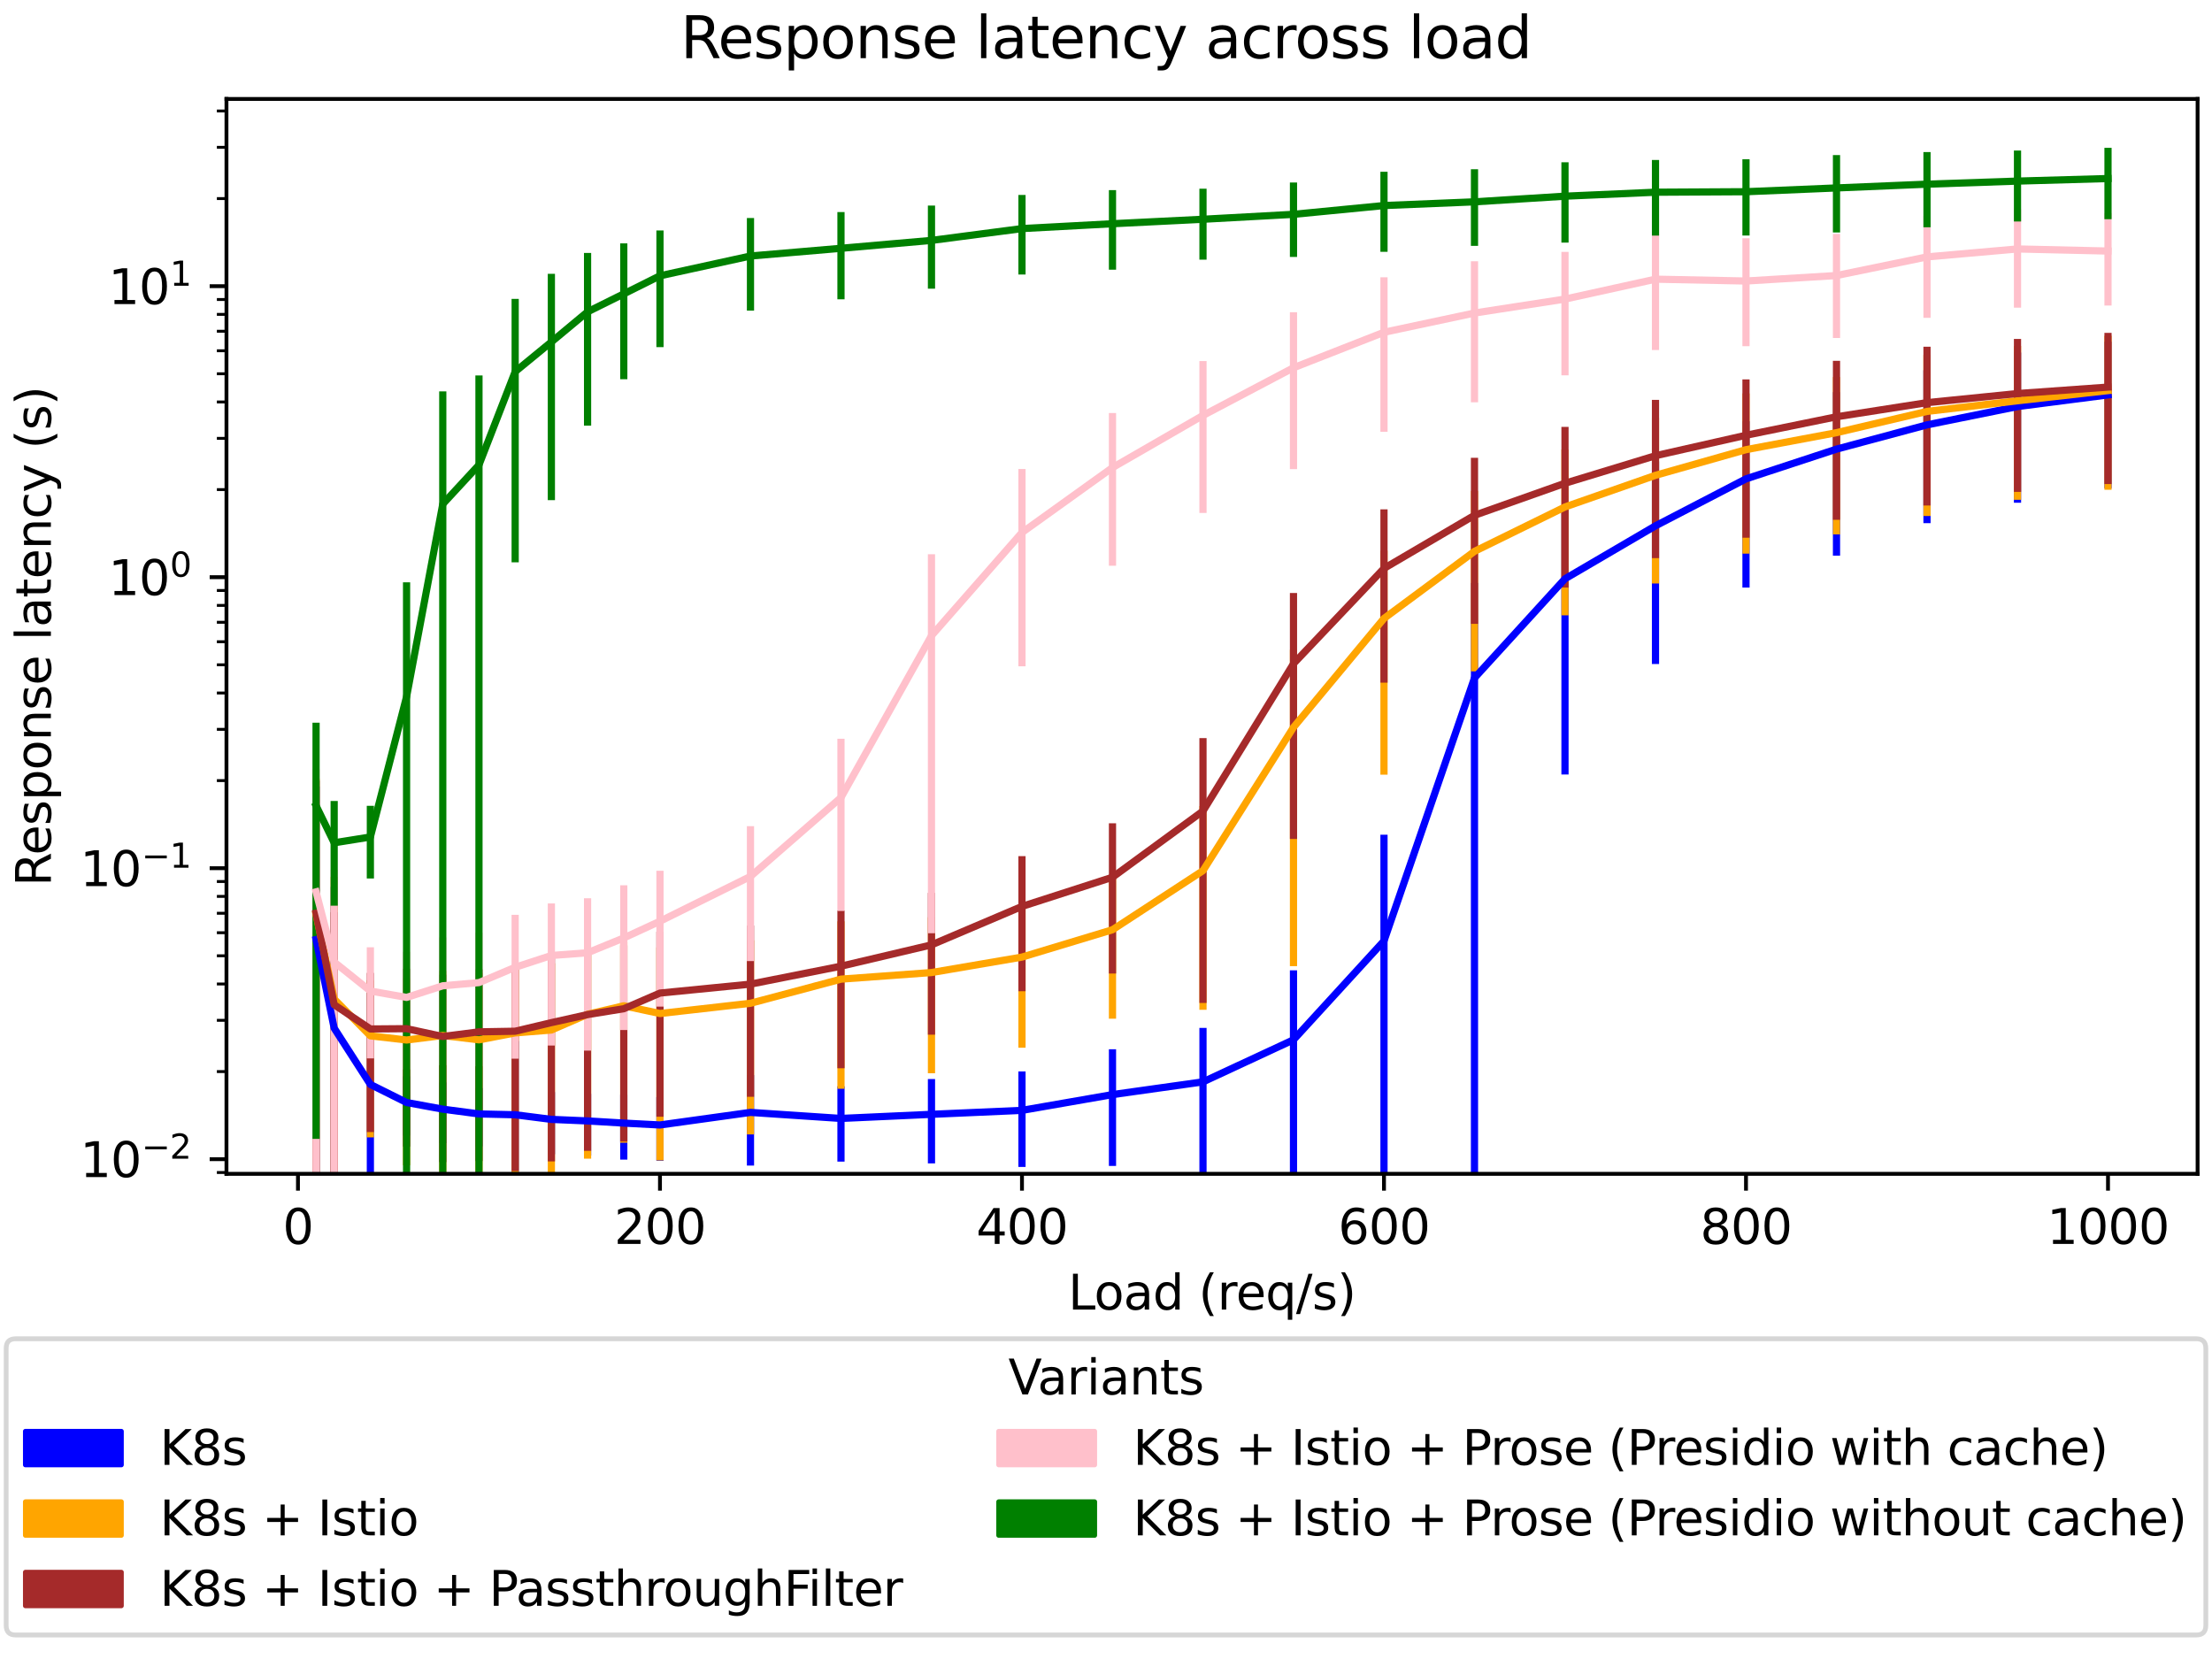 <?xml version="1.0" encoding="utf-8" standalone="no"?>
<!DOCTYPE svg PUBLIC "-//W3C//DTD SVG 1.1//EN"
  "http://www.w3.org/Graphics/SVG/1.1/DTD/svg11.dtd">
<svg xmlns:xlink="http://www.w3.org/1999/xlink" width="460.8pt" height="345.6pt" viewBox="0 0 460.8 345.6" xmlns="http://www.w3.org/2000/svg" version="1.1">
 <defs>
  <style type="text/css">*{stroke-linejoin: round; stroke-linecap: butt}</style>
 </defs>
 <g id="figure_1">
  <g id="patch_1">
   <path d="M 0 345.6 
L 460.8 345.6 
L 460.8 0 
L 0 0 
z
" style="fill: #ffffff"/>
  </g>
  <g id="axes_1">
   <g id="patch_2">
    <path d="M 47.178 244.531 
L 457.8 244.531 
L 457.8 20.614 
L 47.178 20.614 
z
" style="fill: #ffffff"/>
   </g>
   <g id="matplotlib.axis_1">
    <g id="xtick_1">
     <g id="line2d_1">
      <defs>
       <path id="m37df8ea4ae" d="M 0 0 
L 0 3.5 
" style="stroke: #000000; stroke-width: 0.8"/>
      </defs>
      <g>
       <use xlink:href="#m37df8ea4ae" x="62.072" y="244.531" style="stroke: #000000; stroke-width: 0.8"/>
      </g>
     </g>
     <g id="text_1">
      <!-- 0 -->
      <g transform="translate(58.891 259.129) scale(0.1 -0.1)">
       <defs>
        <path id="DejaVuSans-30" d="M 2034 4250 
Q 1547 4250 1301 3770 
Q 1056 3291 1056 2328 
Q 1056 1369 1301 889 
Q 1547 409 2034 409 
Q 2525 409 2770 889 
Q 3016 1369 3016 2328 
Q 3016 3291 2770 3770 
Q 2525 4250 2034 4250 
z
M 2034 4750 
Q 2819 4750 3233 4129 
Q 3647 3509 3647 2328 
Q 3647 1150 3233 529 
Q 2819 -91 2034 -91 
Q 1250 -91 836 529 
Q 422 1150 422 2328 
Q 422 3509 836 4129 
Q 1250 4750 2034 4750 
z
" transform="scale(0.016)"/>
       </defs>
       <use xlink:href="#DejaVuSans-30"/>
      </g>
     </g>
    </g>
    <g id="xtick_2">
     <g id="line2d_2">
      <g>
       <use xlink:href="#m37df8ea4ae" x="137.485" y="244.531" style="stroke: #000000; stroke-width: 0.8"/>
      </g>
     </g>
     <g id="text_2">
      <!-- 200 -->
      <g transform="translate(127.941 259.129) scale(0.1 -0.1)">
       <defs>
        <path id="DejaVuSans-32" d="M 1228 531 
L 3431 531 
L 3431 0 
L 469 0 
L 469 531 
Q 828 903 1448 1529 
Q 2069 2156 2228 2338 
Q 2531 2678 2651 2914 
Q 2772 3150 2772 3378 
Q 2772 3750 2511 3984 
Q 2250 4219 1831 4219 
Q 1534 4219 1204 4116 
Q 875 4013 500 3803 
L 500 4441 
Q 881 4594 1212 4672 
Q 1544 4750 1819 4750 
Q 2544 4750 2975 4387 
Q 3406 4025 3406 3419 
Q 3406 3131 3298 2873 
Q 3191 2616 2906 2266 
Q 2828 2175 2409 1742 
Q 1991 1309 1228 531 
z
" transform="scale(0.016)"/>
       </defs>
       <use xlink:href="#DejaVuSans-32"/>
       <use xlink:href="#DejaVuSans-30" x="63.623"/>
       <use xlink:href="#DejaVuSans-30" x="127.246"/>
      </g>
     </g>
    </g>
    <g id="xtick_3">
     <g id="line2d_3">
      <g>
       <use xlink:href="#m37df8ea4ae" x="212.897" y="244.531" style="stroke: #000000; stroke-width: 0.8"/>
      </g>
     </g>
     <g id="text_3">
      <!-- 400 -->
      <g transform="translate(203.354 259.129) scale(0.1 -0.1)">
       <defs>
        <path id="DejaVuSans-34" d="M 2419 4116 
L 825 1625 
L 2419 1625 
L 2419 4116 
z
M 2253 4666 
L 3047 4666 
L 3047 1625 
L 3713 1625 
L 3713 1100 
L 3047 1100 
L 3047 0 
L 2419 0 
L 2419 1100 
L 313 1100 
L 313 1709 
L 2253 4666 
z
" transform="scale(0.016)"/>
       </defs>
       <use xlink:href="#DejaVuSans-34"/>
       <use xlink:href="#DejaVuSans-30" x="63.623"/>
       <use xlink:href="#DejaVuSans-30" x="127.246"/>
      </g>
     </g>
    </g>
    <g id="xtick_4">
     <g id="line2d_4">
      <g>
       <use xlink:href="#m37df8ea4ae" x="288.31" y="244.531" style="stroke: #000000; stroke-width: 0.8"/>
      </g>
     </g>
     <g id="text_4">
      <!-- 600 -->
      <g transform="translate(278.766 259.129) scale(0.1 -0.1)">
       <defs>
        <path id="DejaVuSans-36" d="M 2113 2584 
Q 1688 2584 1439 2293 
Q 1191 2003 1191 1497 
Q 1191 994 1439 701 
Q 1688 409 2113 409 
Q 2538 409 2786 701 
Q 3034 994 3034 1497 
Q 3034 2003 2786 2293 
Q 2538 2584 2113 2584 
z
M 3366 4563 
L 3366 3988 
Q 3128 4100 2886 4159 
Q 2644 4219 2406 4219 
Q 1781 4219 1451 3797 
Q 1122 3375 1075 2522 
Q 1259 2794 1537 2939 
Q 1816 3084 2150 3084 
Q 2853 3084 3261 2657 
Q 3669 2231 3669 1497 
Q 3669 778 3244 343 
Q 2819 -91 2113 -91 
Q 1303 -91 875 529 
Q 447 1150 447 2328 
Q 447 3434 972 4092 
Q 1497 4750 2381 4750 
Q 2619 4750 2861 4703 
Q 3103 4656 3366 4563 
z
" transform="scale(0.016)"/>
       </defs>
       <use xlink:href="#DejaVuSans-36"/>
       <use xlink:href="#DejaVuSans-30" x="63.623"/>
       <use xlink:href="#DejaVuSans-30" x="127.246"/>
      </g>
     </g>
    </g>
    <g id="xtick_5">
     <g id="line2d_5">
      <g>
       <use xlink:href="#m37df8ea4ae" x="363.723" y="244.531" style="stroke: #000000; stroke-width: 0.8"/>
      </g>
     </g>
     <g id="text_5">
      <!-- 800 -->
      <g transform="translate(354.179 259.129) scale(0.1 -0.1)">
       <defs>
        <path id="DejaVuSans-38" d="M 2034 2216 
Q 1584 2216 1326 1975 
Q 1069 1734 1069 1313 
Q 1069 891 1326 650 
Q 1584 409 2034 409 
Q 2484 409 2743 651 
Q 3003 894 3003 1313 
Q 3003 1734 2745 1975 
Q 2488 2216 2034 2216 
z
M 1403 2484 
Q 997 2584 770 2862 
Q 544 3141 544 3541 
Q 544 4100 942 4425 
Q 1341 4750 2034 4750 
Q 2731 4750 3128 4425 
Q 3525 4100 3525 3541 
Q 3525 3141 3298 2862 
Q 3072 2584 2669 2484 
Q 3125 2378 3379 2068 
Q 3634 1759 3634 1313 
Q 3634 634 3220 271 
Q 2806 -91 2034 -91 
Q 1263 -91 848 271 
Q 434 634 434 1313 
Q 434 1759 690 2068 
Q 947 2378 1403 2484 
z
M 1172 3481 
Q 1172 3119 1398 2916 
Q 1625 2713 2034 2713 
Q 2441 2713 2670 2916 
Q 2900 3119 2900 3481 
Q 2900 3844 2670 4047 
Q 2441 4250 2034 4250 
Q 1625 4250 1398 4047 
Q 1172 3844 1172 3481 
z
" transform="scale(0.016)"/>
       </defs>
       <use xlink:href="#DejaVuSans-38"/>
       <use xlink:href="#DejaVuSans-30" x="63.623"/>
       <use xlink:href="#DejaVuSans-30" x="127.246"/>
      </g>
     </g>
    </g>
    <g id="xtick_6">
     <g id="line2d_6">
      <g>
       <use xlink:href="#m37df8ea4ae" x="439.135" y="244.531" style="stroke: #000000; stroke-width: 0.8"/>
      </g>
     </g>
     <g id="text_6">
      <!-- 1000 -->
      <g transform="translate(426.41 259.129) scale(0.1 -0.1)">
       <defs>
        <path id="DejaVuSans-31" d="M 794 531 
L 1825 531 
L 1825 4091 
L 703 3866 
L 703 4441 
L 1819 4666 
L 2450 4666 
L 2450 531 
L 3481 531 
L 3481 0 
L 794 0 
L 794 531 
z
" transform="scale(0.016)"/>
       </defs>
       <use xlink:href="#DejaVuSans-31"/>
       <use xlink:href="#DejaVuSans-30" x="63.623"/>
       <use xlink:href="#DejaVuSans-30" x="127.246"/>
       <use xlink:href="#DejaVuSans-30" x="190.869"/>
      </g>
     </g>
    </g>
    <g id="text_7">
     <!-- Load (req/s) -->
     <g transform="translate(222.52 272.807) scale(0.1 -0.1)">
      <defs>
       <path id="DejaVuSans-4c" d="M 628 4666 
L 1259 4666 
L 1259 531 
L 3531 531 
L 3531 0 
L 628 0 
L 628 4666 
z
" transform="scale(0.016)"/>
       <path id="DejaVuSans-6f" d="M 1959 3097 
Q 1497 3097 1228 2736 
Q 959 2375 959 1747 
Q 959 1119 1226 758 
Q 1494 397 1959 397 
Q 2419 397 2687 759 
Q 2956 1122 2956 1747 
Q 2956 2369 2687 2733 
Q 2419 3097 1959 3097 
z
M 1959 3584 
Q 2709 3584 3137 3096 
Q 3566 2609 3566 1747 
Q 3566 888 3137 398 
Q 2709 -91 1959 -91 
Q 1206 -91 779 398 
Q 353 888 353 1747 
Q 353 2609 779 3096 
Q 1206 3584 1959 3584 
z
" transform="scale(0.016)"/>
       <path id="DejaVuSans-61" d="M 2194 1759 
Q 1497 1759 1228 1600 
Q 959 1441 959 1056 
Q 959 750 1161 570 
Q 1363 391 1709 391 
Q 2188 391 2477 730 
Q 2766 1069 2766 1631 
L 2766 1759 
L 2194 1759 
z
M 3341 1997 
L 3341 0 
L 2766 0 
L 2766 531 
Q 2569 213 2275 61 
Q 1981 -91 1556 -91 
Q 1019 -91 701 211 
Q 384 513 384 1019 
Q 384 1609 779 1909 
Q 1175 2209 1959 2209 
L 2766 2209 
L 2766 2266 
Q 2766 2663 2505 2880 
Q 2244 3097 1772 3097 
Q 1472 3097 1187 3025 
Q 903 2953 641 2809 
L 641 3341 
Q 956 3463 1253 3523 
Q 1550 3584 1831 3584 
Q 2591 3584 2966 3190 
Q 3341 2797 3341 1997 
z
" transform="scale(0.016)"/>
       <path id="DejaVuSans-64" d="M 2906 2969 
L 2906 4863 
L 3481 4863 
L 3481 0 
L 2906 0 
L 2906 525 
Q 2725 213 2448 61 
Q 2172 -91 1784 -91 
Q 1150 -91 751 415 
Q 353 922 353 1747 
Q 353 2572 751 3078 
Q 1150 3584 1784 3584 
Q 2172 3584 2448 3432 
Q 2725 3281 2906 2969 
z
M 947 1747 
Q 947 1113 1208 752 
Q 1469 391 1925 391 
Q 2381 391 2643 752 
Q 2906 1113 2906 1747 
Q 2906 2381 2643 2742 
Q 2381 3103 1925 3103 
Q 1469 3103 1208 2742 
Q 947 2381 947 1747 
z
" transform="scale(0.016)"/>
       <path id="DejaVuSans-20" transform="scale(0.016)"/>
       <path id="DejaVuSans-28" d="M 1984 4856 
Q 1566 4138 1362 3434 
Q 1159 2731 1159 2009 
Q 1159 1288 1364 580 
Q 1569 -128 1984 -844 
L 1484 -844 
Q 1016 -109 783 600 
Q 550 1309 550 2009 
Q 550 2706 781 3412 
Q 1013 4119 1484 4856 
L 1984 4856 
z
" transform="scale(0.016)"/>
       <path id="DejaVuSans-72" d="M 2631 2963 
Q 2534 3019 2420 3045 
Q 2306 3072 2169 3072 
Q 1681 3072 1420 2755 
Q 1159 2438 1159 1844 
L 1159 0 
L 581 0 
L 581 3500 
L 1159 3500 
L 1159 2956 
Q 1341 3275 1631 3429 
Q 1922 3584 2338 3584 
Q 2397 3584 2469 3576 
Q 2541 3569 2628 3553 
L 2631 2963 
z
" transform="scale(0.016)"/>
       <path id="DejaVuSans-65" d="M 3597 1894 
L 3597 1613 
L 953 1613 
Q 991 1019 1311 708 
Q 1631 397 2203 397 
Q 2534 397 2845 478 
Q 3156 559 3463 722 
L 3463 178 
Q 3153 47 2828 -22 
Q 2503 -91 2169 -91 
Q 1331 -91 842 396 
Q 353 884 353 1716 
Q 353 2575 817 3079 
Q 1281 3584 2069 3584 
Q 2775 3584 3186 3129 
Q 3597 2675 3597 1894 
z
M 3022 2063 
Q 3016 2534 2758 2815 
Q 2500 3097 2075 3097 
Q 1594 3097 1305 2825 
Q 1016 2553 972 2059 
L 3022 2063 
z
" transform="scale(0.016)"/>
       <path id="DejaVuSans-71" d="M 947 1747 
Q 947 1113 1208 752 
Q 1469 391 1925 391 
Q 2381 391 2643 752 
Q 2906 1113 2906 1747 
Q 2906 2381 2643 2742 
Q 2381 3103 1925 3103 
Q 1469 3103 1208 2742 
Q 947 2381 947 1747 
z
M 2906 525 
Q 2725 213 2448 61 
Q 2172 -91 1784 -91 
Q 1150 -91 751 415 
Q 353 922 353 1747 
Q 353 2572 751 3078 
Q 1150 3584 1784 3584 
Q 2172 3584 2448 3432 
Q 2725 3281 2906 2969 
L 2906 3500 
L 3481 3500 
L 3481 -1331 
L 2906 -1331 
L 2906 525 
z
" transform="scale(0.016)"/>
       <path id="DejaVuSans-2f" d="M 1625 4666 
L 2156 4666 
L 531 -594 
L 0 -594 
L 1625 4666 
z
" transform="scale(0.016)"/>
       <path id="DejaVuSans-73" d="M 2834 3397 
L 2834 2853 
Q 2591 2978 2328 3040 
Q 2066 3103 1784 3103 
Q 1356 3103 1142 2972 
Q 928 2841 928 2578 
Q 928 2378 1081 2264 
Q 1234 2150 1697 2047 
L 1894 2003 
Q 2506 1872 2764 1633 
Q 3022 1394 3022 966 
Q 3022 478 2636 193 
Q 2250 -91 1575 -91 
Q 1294 -91 989 -36 
Q 684 19 347 128 
L 347 722 
Q 666 556 975 473 
Q 1284 391 1588 391 
Q 1994 391 2212 530 
Q 2431 669 2431 922 
Q 2431 1156 2273 1281 
Q 2116 1406 1581 1522 
L 1381 1569 
Q 847 1681 609 1914 
Q 372 2147 372 2553 
Q 372 3047 722 3315 
Q 1072 3584 1716 3584 
Q 2034 3584 2315 3537 
Q 2597 3491 2834 3397 
z
" transform="scale(0.016)"/>
       <path id="DejaVuSans-29" d="M 513 4856 
L 1013 4856 
Q 1481 4119 1714 3412 
Q 1947 2706 1947 2009 
Q 1947 1309 1714 600 
Q 1481 -109 1013 -844 
L 513 -844 
Q 928 -128 1133 580 
Q 1338 1288 1338 2009 
Q 1338 2731 1133 3434 
Q 928 4138 513 4856 
z
" transform="scale(0.016)"/>
      </defs>
      <use xlink:href="#DejaVuSans-4c"/>
      <use xlink:href="#DejaVuSans-6f" x="53.963"/>
      <use xlink:href="#DejaVuSans-61" x="115.145"/>
      <use xlink:href="#DejaVuSans-64" x="176.424"/>
      <use xlink:href="#DejaVuSans-20" x="239.9"/>
      <use xlink:href="#DejaVuSans-28" x="271.688"/>
      <use xlink:href="#DejaVuSans-72" x="310.701"/>
      <use xlink:href="#DejaVuSans-65" x="349.564"/>
      <use xlink:href="#DejaVuSans-71" x="411.088"/>
      <use xlink:href="#DejaVuSans-2f" x="474.564"/>
      <use xlink:href="#DejaVuSans-73" x="508.256"/>
      <use xlink:href="#DejaVuSans-29" x="560.355"/>
     </g>
    </g>
   </g>
   <g id="matplotlib.axis_2">
    <g id="ytick_1">
     <g id="line2d_7">
      <defs>
       <path id="mae83cc0436" d="M 0 0 
L -3.5 0 
" style="stroke: #000000; stroke-width: 0.8"/>
      </defs>
      <g>
       <use xlink:href="#mae83cc0436" x="47.178" y="241.479" style="stroke: #000000; stroke-width: 0.8"/>
      </g>
     </g>
     <g id="text_8">
      <!-- $\mathdefault{10^{-2}}$ -->
      <g transform="translate(16.678 245.279) scale(0.1 -0.1)">
       <defs>
        <path id="DejaVuSans-2212" d="M 678 2272 
L 4684 2272 
L 4684 1741 
L 678 1741 
L 678 2272 
z
" transform="scale(0.016)"/>
       </defs>
       <use xlink:href="#DejaVuSans-31" transform="translate(0 0.766)"/>
       <use xlink:href="#DejaVuSans-30" transform="translate(63.623 0.766)"/>
       <use xlink:href="#DejaVuSans-2212" transform="translate(128.203 39.047) scale(0.7)"/>
       <use xlink:href="#DejaVuSans-32" transform="translate(186.855 39.047) scale(0.7)"/>
      </g>
     </g>
    </g>
    <g id="ytick_2">
     <g id="line2d_8">
      <g>
       <use xlink:href="#mae83cc0436" x="47.178" y="180.859" style="stroke: #000000; stroke-width: 0.8"/>
      </g>
     </g>
     <g id="text_9">
      <!-- $\mathdefault{10^{-1}}$ -->
      <g transform="translate(16.678 184.658) scale(0.1 -0.1)">
       <use xlink:href="#DejaVuSans-31" transform="translate(0 0.684)"/>
       <use xlink:href="#DejaVuSans-30" transform="translate(63.623 0.684)"/>
       <use xlink:href="#DejaVuSans-2212" transform="translate(128.203 38.966) scale(0.7)"/>
       <use xlink:href="#DejaVuSans-31" transform="translate(186.855 38.966) scale(0.7)"/>
      </g>
     </g>
    </g>
    <g id="ytick_3">
     <g id="line2d_9">
      <g>
       <use xlink:href="#mae83cc0436" x="47.178" y="120.238" style="stroke: #000000; stroke-width: 0.8"/>
      </g>
     </g>
     <g id="text_10">
      <!-- $\mathdefault{10^{0}}$ -->
      <g transform="translate(22.578 124.037) scale(0.1 -0.1)">
       <use xlink:href="#DejaVuSans-31" transform="translate(0 0.766)"/>
       <use xlink:href="#DejaVuSans-30" transform="translate(63.623 0.766)"/>
       <use xlink:href="#DejaVuSans-30" transform="translate(128.203 39.047) scale(0.7)"/>
      </g>
     </g>
    </g>
    <g id="ytick_4">
     <g id="line2d_10">
      <g>
       <use xlink:href="#mae83cc0436" x="47.178" y="59.618" style="stroke: #000000; stroke-width: 0.8"/>
      </g>
     </g>
     <g id="text_11">
      <!-- $\mathdefault{10^{1}}$ -->
      <g transform="translate(22.578 63.417) scale(0.1 -0.1)">
       <use xlink:href="#DejaVuSans-31" transform="translate(0 0.684)"/>
       <use xlink:href="#DejaVuSans-30" transform="translate(63.623 0.684)"/>
       <use xlink:href="#DejaVuSans-31" transform="translate(128.203 38.966) scale(0.7)"/>
      </g>
     </g>
    </g>
    <g id="ytick_5">
     <g id="line2d_11">
      <defs>
       <path id="m2a7619b851" d="M 0 0 
L -2 0 
" style="stroke: #000000; stroke-width: 0.6"/>
      </defs>
      <g>
       <use xlink:href="#m2a7619b851" x="47.178" y="244.253" style="stroke: #000000; stroke-width: 0.6"/>
      </g>
     </g>
    </g>
    <g id="ytick_6">
     <g id="line2d_12">
      <g>
       <use xlink:href="#m2a7619b851" x="47.178" y="223.231" style="stroke: #000000; stroke-width: 0.6"/>
      </g>
     </g>
    </g>
    <g id="ytick_7">
     <g id="line2d_13">
      <g>
       <use xlink:href="#m2a7619b851" x="47.178" y="212.556" style="stroke: #000000; stroke-width: 0.6"/>
      </g>
     </g>
    </g>
    <g id="ytick_8">
     <g id="line2d_14">
      <g>
       <use xlink:href="#m2a7619b851" x="47.178" y="204.982" style="stroke: #000000; stroke-width: 0.6"/>
      </g>
     </g>
    </g>
    <g id="ytick_9">
     <g id="line2d_15">
      <g>
       <use xlink:href="#m2a7619b851" x="47.178" y="199.107" style="stroke: #000000; stroke-width: 0.6"/>
      </g>
     </g>
    </g>
    <g id="ytick_10">
     <g id="line2d_16">
      <g>
       <use xlink:href="#m2a7619b851" x="47.178" y="194.307" style="stroke: #000000; stroke-width: 0.6"/>
      </g>
     </g>
    </g>
    <g id="ytick_11">
     <g id="line2d_17">
      <g>
       <use xlink:href="#m2a7619b851" x="47.178" y="190.249" style="stroke: #000000; stroke-width: 0.6"/>
      </g>
     </g>
    </g>
    <g id="ytick_12">
     <g id="line2d_18">
      <g>
       <use xlink:href="#m2a7619b851" x="47.178" y="186.733" style="stroke: #000000; stroke-width: 0.6"/>
      </g>
     </g>
    </g>
    <g id="ytick_13">
     <g id="line2d_19">
      <g>
       <use xlink:href="#m2a7619b851" x="47.178" y="183.633" style="stroke: #000000; stroke-width: 0.6"/>
      </g>
     </g>
    </g>
    <g id="ytick_14">
     <g id="line2d_20">
      <g>
       <use xlink:href="#m2a7619b851" x="47.178" y="162.61" style="stroke: #000000; stroke-width: 0.6"/>
      </g>
     </g>
    </g>
    <g id="ytick_15">
     <g id="line2d_21">
      <g>
       <use xlink:href="#m2a7619b851" x="47.178" y="151.935" style="stroke: #000000; stroke-width: 0.6"/>
      </g>
     </g>
    </g>
    <g id="ytick_16">
     <g id="line2d_22">
      <g>
       <use xlink:href="#m2a7619b851" x="47.178" y="144.362" style="stroke: #000000; stroke-width: 0.6"/>
      </g>
     </g>
    </g>
    <g id="ytick_17">
     <g id="line2d_23">
      <g>
       <use xlink:href="#m2a7619b851" x="47.178" y="138.487" style="stroke: #000000; stroke-width: 0.6"/>
      </g>
     </g>
    </g>
    <g id="ytick_18">
     <g id="line2d_24">
      <g>
       <use xlink:href="#m2a7619b851" x="47.178" y="133.687" style="stroke: #000000; stroke-width: 0.6"/>
      </g>
     </g>
    </g>
    <g id="ytick_19">
     <g id="line2d_25">
      <g>
       <use xlink:href="#m2a7619b851" x="47.178" y="129.628" style="stroke: #000000; stroke-width: 0.6"/>
      </g>
     </g>
    </g>
    <g id="ytick_20">
     <g id="line2d_26">
      <g>
       <use xlink:href="#m2a7619b851" x="47.178" y="126.113" style="stroke: #000000; stroke-width: 0.6"/>
      </g>
     </g>
    </g>
    <g id="ytick_21">
     <g id="line2d_27">
      <g>
       <use xlink:href="#m2a7619b851" x="47.178" y="123.012" style="stroke: #000000; stroke-width: 0.6"/>
      </g>
     </g>
    </g>
    <g id="ytick_22">
     <g id="line2d_28">
      <g>
       <use xlink:href="#m2a7619b851" x="47.178" y="101.99" style="stroke: #000000; stroke-width: 0.6"/>
      </g>
     </g>
    </g>
    <g id="ytick_23">
     <g id="line2d_29">
      <g>
       <use xlink:href="#m2a7619b851" x="47.178" y="91.315" style="stroke: #000000; stroke-width: 0.6"/>
      </g>
     </g>
    </g>
    <g id="ytick_24">
     <g id="line2d_30">
      <g>
       <use xlink:href="#m2a7619b851" x="47.178" y="83.741" style="stroke: #000000; stroke-width: 0.6"/>
      </g>
     </g>
    </g>
    <g id="ytick_25">
     <g id="line2d_31">
      <g>
       <use xlink:href="#m2a7619b851" x="47.178" y="77.866" style="stroke: #000000; stroke-width: 0.6"/>
      </g>
     </g>
    </g>
    <g id="ytick_26">
     <g id="line2d_32">
      <g>
       <use xlink:href="#m2a7619b851" x="47.178" y="73.066" style="stroke: #000000; stroke-width: 0.6"/>
      </g>
     </g>
    </g>
    <g id="ytick_27">
     <g id="line2d_33">
      <g>
       <use xlink:href="#m2a7619b851" x="47.178" y="69.008" style="stroke: #000000; stroke-width: 0.6"/>
      </g>
     </g>
    </g>
    <g id="ytick_28">
     <g id="line2d_34">
      <g>
       <use xlink:href="#m2a7619b851" x="47.178" y="65.492" style="stroke: #000000; stroke-width: 0.6"/>
      </g>
     </g>
    </g>
    <g id="ytick_29">
     <g id="line2d_35">
      <g>
       <use xlink:href="#m2a7619b851" x="47.178" y="62.391" style="stroke: #000000; stroke-width: 0.6"/>
      </g>
     </g>
    </g>
    <g id="ytick_30">
     <g id="line2d_36">
      <g>
       <use xlink:href="#m2a7619b851" x="47.178" y="41.369" style="stroke: #000000; stroke-width: 0.6"/>
      </g>
     </g>
    </g>
    <g id="ytick_31">
     <g id="line2d_37">
      <g>
       <use xlink:href="#m2a7619b851" x="47.178" y="30.694" style="stroke: #000000; stroke-width: 0.6"/>
      </g>
     </g>
    </g>
    <g id="ytick_32">
     <g id="line2d_38">
      <g>
       <use xlink:href="#m2a7619b851" x="47.178" y="23.12" style="stroke: #000000; stroke-width: 0.6"/>
      </g>
     </g>
    </g>
    <g id="text_12">
     <!-- Response latency (s) -->
     <g transform="translate(10.599 184.638) rotate(-90) scale(0.1 -0.1)">
      <defs>
       <path id="DejaVuSans-52" d="M 2841 2188 
Q 3044 2119 3236 1894 
Q 3428 1669 3622 1275 
L 4263 0 
L 3584 0 
L 2988 1197 
Q 2756 1666 2539 1819 
Q 2322 1972 1947 1972 
L 1259 1972 
L 1259 0 
L 628 0 
L 628 4666 
L 2053 4666 
Q 2853 4666 3247 4331 
Q 3641 3997 3641 3322 
Q 3641 2881 3436 2590 
Q 3231 2300 2841 2188 
z
M 1259 4147 
L 1259 2491 
L 2053 2491 
Q 2509 2491 2742 2702 
Q 2975 2913 2975 3322 
Q 2975 3731 2742 3939 
Q 2509 4147 2053 4147 
L 1259 4147 
z
" transform="scale(0.016)"/>
       <path id="DejaVuSans-70" d="M 1159 525 
L 1159 -1331 
L 581 -1331 
L 581 3500 
L 1159 3500 
L 1159 2969 
Q 1341 3281 1617 3432 
Q 1894 3584 2278 3584 
Q 2916 3584 3314 3078 
Q 3713 2572 3713 1747 
Q 3713 922 3314 415 
Q 2916 -91 2278 -91 
Q 1894 -91 1617 61 
Q 1341 213 1159 525 
z
M 3116 1747 
Q 3116 2381 2855 2742 
Q 2594 3103 2138 3103 
Q 1681 3103 1420 2742 
Q 1159 2381 1159 1747 
Q 1159 1113 1420 752 
Q 1681 391 2138 391 
Q 2594 391 2855 752 
Q 3116 1113 3116 1747 
z
" transform="scale(0.016)"/>
       <path id="DejaVuSans-6e" d="M 3513 2113 
L 3513 0 
L 2938 0 
L 2938 2094 
Q 2938 2591 2744 2837 
Q 2550 3084 2163 3084 
Q 1697 3084 1428 2787 
Q 1159 2491 1159 1978 
L 1159 0 
L 581 0 
L 581 3500 
L 1159 3500 
L 1159 2956 
Q 1366 3272 1645 3428 
Q 1925 3584 2291 3584 
Q 2894 3584 3203 3211 
Q 3513 2838 3513 2113 
z
" transform="scale(0.016)"/>
       <path id="DejaVuSans-6c" d="M 603 4863 
L 1178 4863 
L 1178 0 
L 603 0 
L 603 4863 
z
" transform="scale(0.016)"/>
       <path id="DejaVuSans-74" d="M 1172 4494 
L 1172 3500 
L 2356 3500 
L 2356 3053 
L 1172 3053 
L 1172 1153 
Q 1172 725 1289 603 
Q 1406 481 1766 481 
L 2356 481 
L 2356 0 
L 1766 0 
Q 1100 0 847 248 
Q 594 497 594 1153 
L 594 3053 
L 172 3053 
L 172 3500 
L 594 3500 
L 594 4494 
L 1172 4494 
z
" transform="scale(0.016)"/>
       <path id="DejaVuSans-63" d="M 3122 3366 
L 3122 2828 
Q 2878 2963 2633 3030 
Q 2388 3097 2138 3097 
Q 1578 3097 1268 2742 
Q 959 2388 959 1747 
Q 959 1106 1268 751 
Q 1578 397 2138 397 
Q 2388 397 2633 464 
Q 2878 531 3122 666 
L 3122 134 
Q 2881 22 2623 -34 
Q 2366 -91 2075 -91 
Q 1284 -91 818 406 
Q 353 903 353 1747 
Q 353 2603 823 3093 
Q 1294 3584 2113 3584 
Q 2378 3584 2631 3529 
Q 2884 3475 3122 3366 
z
" transform="scale(0.016)"/>
       <path id="DejaVuSans-79" d="M 2059 -325 
Q 1816 -950 1584 -1140 
Q 1353 -1331 966 -1331 
L 506 -1331 
L 506 -850 
L 844 -850 
Q 1081 -850 1212 -737 
Q 1344 -625 1503 -206 
L 1606 56 
L 191 3500 
L 800 3500 
L 1894 763 
L 2988 3500 
L 3597 3500 
L 2059 -325 
z
" transform="scale(0.016)"/>
      </defs>
      <use xlink:href="#DejaVuSans-52"/>
      <use xlink:href="#DejaVuSans-65" x="64.982"/>
      <use xlink:href="#DejaVuSans-73" x="126.506"/>
      <use xlink:href="#DejaVuSans-70" x="178.605"/>
      <use xlink:href="#DejaVuSans-6f" x="242.082"/>
      <use xlink:href="#DejaVuSans-6e" x="303.264"/>
      <use xlink:href="#DejaVuSans-73" x="366.643"/>
      <use xlink:href="#DejaVuSans-65" x="418.742"/>
      <use xlink:href="#DejaVuSans-20" x="480.266"/>
      <use xlink:href="#DejaVuSans-6c" x="512.053"/>
      <use xlink:href="#DejaVuSans-61" x="539.836"/>
      <use xlink:href="#DejaVuSans-74" x="601.115"/>
      <use xlink:href="#DejaVuSans-65" x="640.324"/>
      <use xlink:href="#DejaVuSans-6e" x="701.848"/>
      <use xlink:href="#DejaVuSans-63" x="765.227"/>
      <use xlink:href="#DejaVuSans-79" x="820.207"/>
      <use xlink:href="#DejaVuSans-20" x="879.387"/>
      <use xlink:href="#DejaVuSans-28" x="911.174"/>
      <use xlink:href="#DejaVuSans-73" x="950.188"/>
      <use xlink:href="#DejaVuSans-29" x="1002.287"/>
     </g>
    </g>
   </g>
   <g id="LineCollection_1">
    <path d="M 65.843 346.6 
L 65.843 163.853 
" clip-path="url(#pa10add1b8d)" style="fill: none; stroke: #0000ff; stroke-width: 1.5"/>
    <path d="M 69.614 346.6 
L 69.614 184.737 
" clip-path="url(#pa10add1b8d)" style="fill: none; stroke: #0000ff; stroke-width: 1.5"/>
    <path d="M 77.155 346.6 
L 77.155 206.831 
" clip-path="url(#pa10add1b8d)" style="fill: none; stroke: #0000ff; stroke-width: 1.5"/>
    <path d="M 84.696 236.559 
L 84.696 224.216 
" clip-path="url(#pa10add1b8d)" style="fill: none; stroke: #0000ff; stroke-width: 1.5"/>
    <path d="M 92.237 238.147 
L 92.237 225.48 
" clip-path="url(#pa10add1b8d)" style="fill: none; stroke: #0000ff; stroke-width: 1.5"/>
    <path d="M 99.779 238.809 
L 99.779 226.679 
" clip-path="url(#pa10add1b8d)" style="fill: none; stroke: #0000ff; stroke-width: 1.5"/>
    <path d="M 107.32 273.531 
L 107.32 216.871 
" clip-path="url(#pa10add1b8d)" style="fill: none; stroke: #0000ff; stroke-width: 1.5"/>
    <path d="M 114.861 240.446 
L 114.861 227.502 
" clip-path="url(#pa10add1b8d)" style="fill: none; stroke: #0000ff; stroke-width: 1.5"/>
    <path d="M 122.402 240.716 
L 122.402 227.856 
" clip-path="url(#pa10add1b8d)" style="fill: none; stroke: #0000ff; stroke-width: 1.5"/>
    <path d="M 129.944 241.567 
L 129.944 228.067 
" clip-path="url(#pa10add1b8d)" style="fill: none; stroke: #0000ff; stroke-width: 1.5"/>
    <path d="M 137.485 241.812 
L 137.485 228.546 
" clip-path="url(#pa10add1b8d)" style="fill: none; stroke: #0000ff; stroke-width: 1.5"/>
    <path d="M 156.338 242.808 
L 156.338 223.962 
" clip-path="url(#pa10add1b8d)" style="fill: none; stroke: #0000ff; stroke-width: 1.5"/>
    <path d="M 175.191 241.991 
L 175.191 226.295 
" clip-path="url(#pa10add1b8d)" style="fill: none; stroke: #0000ff; stroke-width: 1.5"/>
    <path d="M 194.044 242.358 
L 194.044 224.788 
" clip-path="url(#pa10add1b8d)" style="fill: none; stroke: #0000ff; stroke-width: 1.5"/>
    <path d="M 212.897 243.095 
L 212.897 223.199 
" clip-path="url(#pa10add1b8d)" style="fill: none; stroke: #0000ff; stroke-width: 1.5"/>
    <path d="M 231.751 242.879 
L 231.751 218.583 
" clip-path="url(#pa10add1b8d)" style="fill: none; stroke: #0000ff; stroke-width: 1.5"/>
    <path d="M 250.604 245.413 
L 250.604 214.128 
" clip-path="url(#pa10add1b8d)" style="fill: none; stroke: #0000ff; stroke-width: 1.5"/>
    <path d="M 269.457 251.319 
L 269.457 202.143 
" clip-path="url(#pa10add1b8d)" style="fill: none; stroke: #0000ff; stroke-width: 1.5"/>
    <path d="M 288.31 346.6 
L 288.31 173.89 
" clip-path="url(#pa10add1b8d)" style="fill: none; stroke: #0000ff; stroke-width: 1.5"/>
    <path d="M 307.163 346.6 
L 307.163 121.443 
" clip-path="url(#pa10add1b8d)" style="fill: none; stroke: #0000ff; stroke-width: 1.5"/>
    <path d="M 326.016 161.337 
L 326.016 105.281 
" clip-path="url(#pa10add1b8d)" style="fill: none; stroke: #0000ff; stroke-width: 1.5"/>
    <path d="M 344.869 138.331 
L 344.869 96.119 
" clip-path="url(#pa10add1b8d)" style="fill: none; stroke: #0000ff; stroke-width: 1.5"/>
    <path d="M 363.723 122.4 
L 363.723 87.763 
" clip-path="url(#pa10add1b8d)" style="fill: none; stroke: #0000ff; stroke-width: 1.5"/>
    <path d="M 382.576 115.749 
L 382.576 81.694 
" clip-path="url(#pa10add1b8d)" style="fill: none; stroke: #0000ff; stroke-width: 1.5"/>
    <path d="M 401.429 108.98 
L 401.429 77.132 
" clip-path="url(#pa10add1b8d)" style="fill: none; stroke: #0000ff; stroke-width: 1.5"/>
    <path d="M 420.282 104.726 
L 420.282 73.447 
" clip-path="url(#pa10add1b8d)" style="fill: none; stroke: #0000ff; stroke-width: 1.5"/>
    <path d="M 439.135 101.708 
L 439.135 71.201 
" clip-path="url(#pa10add1b8d)" style="fill: none; stroke: #0000ff; stroke-width: 1.5"/>
   </g>
   <g id="LineCollection_2">
    <path d="M 65.843 346.6 
L 65.843 162.196 
" clip-path="url(#pa10add1b8d)" style="fill: none; stroke: #ffa500; stroke-width: 1.5"/>
    <path d="M 69.614 346.6 
L 69.614 182.677 
" clip-path="url(#pa10add1b8d)" style="fill: none; stroke: #ffa500; stroke-width: 1.5"/>
    <path d="M 77.155 236.942 
L 77.155 204.203 
" clip-path="url(#pa10add1b8d)" style="fill: none; stroke: #ffa500; stroke-width: 1.5"/>
    <path d="M 84.696 242.748 
L 84.696 203.808 
" clip-path="url(#pa10add1b8d)" style="fill: none; stroke: #ffa500; stroke-width: 1.5"/>
    <path d="M 92.237 244.635 
L 92.237 202.261 
" clip-path="url(#pa10add1b8d)" style="fill: none; stroke: #ffa500; stroke-width: 1.5"/>
    <path d="M 99.779 248.006 
L 99.779 202.704 
" clip-path="url(#pa10add1b8d)" style="fill: none; stroke: #ffa500; stroke-width: 1.5"/>
    <path d="M 107.32 247.203 
L 107.32 201.145 
" clip-path="url(#pa10add1b8d)" style="fill: none; stroke: #ffa500; stroke-width: 1.5"/>
    <path d="M 114.861 245.869 
L 114.861 200.674 
" clip-path="url(#pa10add1b8d)" style="fill: none; stroke: #ffa500; stroke-width: 1.5"/>
    <path d="M 122.402 241.378 
L 122.402 197.622 
" clip-path="url(#pa10add1b8d)" style="fill: none; stroke: #ffa500; stroke-width: 1.5"/>
    <path d="M 129.944 238.058 
L 129.944 196.153 
" clip-path="url(#pa10add1b8d)" style="fill: none; stroke: #ffa500; stroke-width: 1.5"/>
    <path d="M 137.485 241.736 
L 137.485 197.361 
" clip-path="url(#pa10add1b8d)" style="fill: none; stroke: #ffa500; stroke-width: 1.5"/>
    <path d="M 156.338 236.321 
L 156.338 195.885 
" clip-path="url(#pa10add1b8d)" style="fill: none; stroke: #ffa500; stroke-width: 1.5"/>
    <path d="M 175.191 226.816 
L 175.191 191.93 
" clip-path="url(#pa10add1b8d)" style="fill: none; stroke: #ffa500; stroke-width: 1.5"/>
    <path d="M 194.044 223.581 
L 194.044 191.074 
" clip-path="url(#pa10add1b8d)" style="fill: none; stroke: #ffa500; stroke-width: 1.5"/>
    <path d="M 212.897 218.26 
L 212.897 188.496 
" clip-path="url(#pa10add1b8d)" style="fill: none; stroke: #ffa500; stroke-width: 1.5"/>
    <path d="M 231.751 212.209 
L 231.751 182.916 
" clip-path="url(#pa10add1b8d)" style="fill: none; stroke: #ffa500; stroke-width: 1.5"/>
    <path d="M 250.604 210.36 
L 250.604 167.91 
" clip-path="url(#pa10add1b8d)" style="fill: none; stroke: #ffa500; stroke-width: 1.5"/>
    <path d="M 269.457 201.271 
L 269.457 135.335 
" clip-path="url(#pa10add1b8d)" style="fill: none; stroke: #ffa500; stroke-width: 1.5"/>
    <path d="M 288.31 161.381 
L 288.31 114.713 
" clip-path="url(#pa10add1b8d)" style="fill: none; stroke: #ffa500; stroke-width: 1.5"/>
    <path d="M 307.163 139.867 
L 307.163 102.266 
" clip-path="url(#pa10add1b8d)" style="fill: none; stroke: #ffa500; stroke-width: 1.5"/>
    <path d="M 326.016 128.184 
L 326.016 93.631 
" clip-path="url(#pa10add1b8d)" style="fill: none; stroke: #ffa500; stroke-width: 1.5"/>
    <path d="M 344.869 121.553 
L 344.869 87.053 
" clip-path="url(#pa10add1b8d)" style="fill: none; stroke: #ffa500; stroke-width: 1.5"/>
    <path d="M 363.723 115.337 
L 363.723 81.952 
" clip-path="url(#pa10add1b8d)" style="fill: none; stroke: #ffa500; stroke-width: 1.5"/>
    <path d="M 382.576 111.33 
L 382.576 78.543 
" clip-path="url(#pa10add1b8d)" style="fill: none; stroke: #ffa500; stroke-width: 1.5"/>
    <path d="M 401.429 107.499 
L 401.429 73.946 
" clip-path="url(#pa10add1b8d)" style="fill: none; stroke: #ffa500; stroke-width: 1.5"/>
    <path d="M 420.282 104.112 
L 420.282 72.064 
" clip-path="url(#pa10add1b8d)" style="fill: none; stroke: #ffa500; stroke-width: 1.5"/>
    <path d="M 439.135 102.03 
L 439.135 69.934 
" clip-path="url(#pa10add1b8d)" style="fill: none; stroke: #ffa500; stroke-width: 1.5"/>
   </g>
   <g id="LineCollection_3">
    <path d="M 65.843 346.6 
L 65.843 162.616 
" clip-path="url(#pa10add1b8d)" style="fill: none; stroke: #a52a2a; stroke-width: 1.5"/>
    <path d="M 69.614 346.6 
L 69.614 190.043 
" clip-path="url(#pa10add1b8d)" style="fill: none; stroke: #a52a2a; stroke-width: 1.5"/>
    <path d="M 77.155 235.829 
L 77.155 202.683 
" clip-path="url(#pa10add1b8d)" style="fill: none; stroke: #a52a2a; stroke-width: 1.5"/>
    <path d="M 84.696 238.853 
L 84.696 201.81 
" clip-path="url(#pa10add1b8d)" style="fill: none; stroke: #a52a2a; stroke-width: 1.5"/>
    <path d="M 92.237 242.091 
L 92.237 203.058 
" clip-path="url(#pa10add1b8d)" style="fill: none; stroke: #a52a2a; stroke-width: 1.5"/>
    <path d="M 99.779 241.866 
L 99.779 201.926 
" clip-path="url(#pa10add1b8d)" style="fill: none; stroke: #a52a2a; stroke-width: 1.5"/>
    <path d="M 107.32 243.953 
L 107.32 201.333 
" clip-path="url(#pa10add1b8d)" style="fill: none; stroke: #a52a2a; stroke-width: 1.5"/>
    <path d="M 114.861 241.935 
L 114.861 199.589 
" clip-path="url(#pa10add1b8d)" style="fill: none; stroke: #a52a2a; stroke-width: 1.5"/>
    <path d="M 122.402 239.745 
L 122.402 198.015 
" clip-path="url(#pa10add1b8d)" style="fill: none; stroke: #a52a2a; stroke-width: 1.5"/>
    <path d="M 129.944 237.804 
L 129.944 196.95 
" clip-path="url(#pa10add1b8d)" style="fill: none; stroke: #a52a2a; stroke-width: 1.5"/>
    <path d="M 137.485 232.64 
L 137.485 194.104 
" clip-path="url(#pa10add1b8d)" style="fill: none; stroke: #a52a2a; stroke-width: 1.5"/>
    <path d="M 156.338 228.48 
L 156.338 192.806 
" clip-path="url(#pa10add1b8d)" style="fill: none; stroke: #a52a2a; stroke-width: 1.5"/>
    <path d="M 175.191 222.54 
L 175.191 189.665 
" clip-path="url(#pa10add1b8d)" style="fill: none; stroke: #a52a2a; stroke-width: 1.5"/>
    <path d="M 194.044 215.543 
L 194.044 186.008 
" clip-path="url(#pa10add1b8d)" style="fill: none; stroke: #a52a2a; stroke-width: 1.5"/>
    <path d="M 212.897 206.484 
L 212.897 178.347 
" clip-path="url(#pa10add1b8d)" style="fill: none; stroke: #a52a2a; stroke-width: 1.5"/>
    <path d="M 231.751 202.796 
L 231.751 171.498 
" clip-path="url(#pa10add1b8d)" style="fill: none; stroke: #a52a2a; stroke-width: 1.5"/>
    <path d="M 250.604 208.936 
L 250.604 153.761 
" clip-path="url(#pa10add1b8d)" style="fill: none; stroke: #a52a2a; stroke-width: 1.5"/>
    <path d="M 269.457 174.768 
L 269.457 123.526 
" clip-path="url(#pa10add1b8d)" style="fill: none; stroke: #a52a2a; stroke-width: 1.5"/>
    <path d="M 288.31 142.213 
L 288.31 106.11 
" clip-path="url(#pa10add1b8d)" style="fill: none; stroke: #a52a2a; stroke-width: 1.5"/>
    <path d="M 307.163 129.956 
L 307.163 95.366 
" clip-path="url(#pa10add1b8d)" style="fill: none; stroke: #a52a2a; stroke-width: 1.5"/>
    <path d="M 326.016 122.404 
L 326.016 88.929 
" clip-path="url(#pa10add1b8d)" style="fill: none; stroke: #a52a2a; stroke-width: 1.5"/>
    <path d="M 344.869 116.269 
L 344.869 83.302 
" clip-path="url(#pa10add1b8d)" style="fill: none; stroke: #a52a2a; stroke-width: 1.5"/>
    <path d="M 363.723 112.022 
L 363.723 79.039 
" clip-path="url(#pa10add1b8d)" style="fill: none; stroke: #a52a2a; stroke-width: 1.5"/>
    <path d="M 382.576 108.277 
L 382.576 75.16 
" clip-path="url(#pa10add1b8d)" style="fill: none; stroke: #a52a2a; stroke-width: 1.5"/>
    <path d="M 401.429 105.303 
L 401.429 72.224 
" clip-path="url(#pa10add1b8d)" style="fill: none; stroke: #a52a2a; stroke-width: 1.5"/>
    <path d="M 420.282 102.47 
L 420.282 70.604 
" clip-path="url(#pa10add1b8d)" style="fill: none; stroke: #a52a2a; stroke-width: 1.5"/>
    <path d="M 439.135 100.832 
L 439.135 69.347 
" clip-path="url(#pa10add1b8d)" style="fill: none; stroke: #a52a2a; stroke-width: 1.5"/>
   </g>
   <g id="LineCollection_4">
    <path d="M 65.843 346.6 
L 65.843 160.246 
" clip-path="url(#pa10add1b8d)" style="fill: none; stroke: #ffc0cb; stroke-width: 1.5"/>
    <path d="M 69.614 346.6 
L 69.614 181.17 
" clip-path="url(#pa10add1b8d)" style="fill: none; stroke: #ffc0cb; stroke-width: 1.5"/>
    <path d="M 77.155 220.489 
L 77.155 197.339 
" clip-path="url(#pa10add1b8d)" style="fill: none; stroke: #ffc0cb; stroke-width: 1.5"/>
    <path d="M 84.696 222.783 
L 84.696 198.285 
" clip-path="url(#pa10add1b8d)" style="fill: none; stroke: #ffc0cb; stroke-width: 1.5"/>
    <path d="M 92.237 221.909 
L 92.237 195.275 
" clip-path="url(#pa10add1b8d)" style="fill: none; stroke: #ffc0cb; stroke-width: 1.5"/>
    <path d="M 99.779 222.131 
L 99.779 194.294 
" clip-path="url(#pa10add1b8d)" style="fill: none; stroke: #ffc0cb; stroke-width: 1.5"/>
    <path d="M 107.32 220.55 
L 107.32 190.569 
" clip-path="url(#pa10add1b8d)" style="fill: none; stroke: #ffc0cb; stroke-width: 1.5"/>
    <path d="M 114.861 217.802 
L 114.861 188.206 
" clip-path="url(#pa10add1b8d)" style="fill: none; stroke: #ffc0cb; stroke-width: 1.5"/>
    <path d="M 122.402 218.866 
L 122.402 187.123 
" clip-path="url(#pa10add1b8d)" style="fill: none; stroke: #ffc0cb; stroke-width: 1.5"/>
    <path d="M 129.944 214.574 
L 129.944 184.413 
" clip-path="url(#pa10add1b8d)" style="fill: none; stroke: #ffc0cb; stroke-width: 1.5"/>
    <path d="M 137.485 209.694 
L 137.485 181.391 
" clip-path="url(#pa10add1b8d)" style="fill: none; stroke: #ffc0cb; stroke-width: 1.5"/>
    <path d="M 156.338 200.203 
L 156.338 172.112 
" clip-path="url(#pa10add1b8d)" style="fill: none; stroke: #ffc0cb; stroke-width: 1.5"/>
    <path d="M 175.191 189.777 
L 175.191 153.892 
" clip-path="url(#pa10add1b8d)" style="fill: none; stroke: #ffc0cb; stroke-width: 1.5"/>
    <path d="M 194.044 194.412 
L 194.044 115.459 
" clip-path="url(#pa10add1b8d)" style="fill: none; stroke: #ffc0cb; stroke-width: 1.5"/>
    <path d="M 212.897 138.802 
L 212.897 97.705 
" clip-path="url(#pa10add1b8d)" style="fill: none; stroke: #ffc0cb; stroke-width: 1.5"/>
    <path d="M 231.751 117.856 
L 231.751 86.04 
" clip-path="url(#pa10add1b8d)" style="fill: none; stroke: #ffc0cb; stroke-width: 1.5"/>
    <path d="M 250.604 106.852 
L 250.604 75.217 
" clip-path="url(#pa10add1b8d)" style="fill: none; stroke: #ffc0cb; stroke-width: 1.5"/>
    <path d="M 269.457 97.731 
L 269.457 65.044 
" clip-path="url(#pa10add1b8d)" style="fill: none; stroke: #ffc0cb; stroke-width: 1.5"/>
    <path d="M 288.31 89.953 
L 288.31 57.765 
" clip-path="url(#pa10add1b8d)" style="fill: none; stroke: #ffc0cb; stroke-width: 1.5"/>
    <path d="M 307.163 83.8 
L 307.163 54.419 
" clip-path="url(#pa10add1b8d)" style="fill: none; stroke: #ffc0cb; stroke-width: 1.5"/>
    <path d="M 326.016 78.184 
L 326.016 52.467 
" clip-path="url(#pa10add1b8d)" style="fill: none; stroke: #ffc0cb; stroke-width: 1.5"/>
    <path d="M 344.869 72.912 
L 344.869 48.759 
" clip-path="url(#pa10add1b8d)" style="fill: none; stroke: #ffc0cb; stroke-width: 1.5"/>
    <path d="M 363.723 72.116 
L 363.723 49.627 
" clip-path="url(#pa10add1b8d)" style="fill: none; stroke: #ffc0cb; stroke-width: 1.5"/>
    <path d="M 382.576 70.415 
L 382.576 48.727 
" clip-path="url(#pa10add1b8d)" style="fill: none; stroke: #ffc0cb; stroke-width: 1.5"/>
    <path d="M 401.429 66.203 
L 401.429 44.992 
" clip-path="url(#pa10add1b8d)" style="fill: none; stroke: #ffc0cb; stroke-width: 1.5"/>
    <path d="M 420.282 64.091 
L 420.282 43.543 
" clip-path="url(#pa10add1b8d)" style="fill: none; stroke: #ffc0cb; stroke-width: 1.5"/>
    <path d="M 439.135 63.65 
L 439.135 44.389 
" clip-path="url(#pa10add1b8d)" style="fill: none; stroke: #ffc0cb; stroke-width: 1.5"/>
   </g>
   <g id="LineCollection_5">
    <path d="M 65.843 237.239 
L 65.843 150.552 
" clip-path="url(#pa10add1b8d)" style="fill: none; stroke: #008000; stroke-width: 1.5"/>
    <path d="M 69.614 188.666 
L 69.614 166.864 
" clip-path="url(#pa10add1b8d)" style="fill: none; stroke: #008000; stroke-width: 1.5"/>
    <path d="M 77.155 183.003 
L 77.155 167.867 
" clip-path="url(#pa10add1b8d)" style="fill: none; stroke: #008000; stroke-width: 1.5"/>
    <path d="M 84.696 346.6 
L 84.696 121.301 
" clip-path="url(#pa10add1b8d)" style="fill: none; stroke: #008000; stroke-width: 1.5"/>
    <path d="M 92.237 346.6 
L 92.237 81.527 
" clip-path="url(#pa10add1b8d)" style="fill: none; stroke: #008000; stroke-width: 1.5"/>
    <path d="M 99.779 346.6 
L 99.779 78.207 
" clip-path="url(#pa10add1b8d)" style="fill: none; stroke: #008000; stroke-width: 1.5"/>
    <path d="M 107.32 117.138 
L 107.32 62.258 
" clip-path="url(#pa10add1b8d)" style="fill: none; stroke: #008000; stroke-width: 1.5"/>
    <path d="M 114.861 104.193 
L 114.861 57.046 
" clip-path="url(#pa10add1b8d)" style="fill: none; stroke: #008000; stroke-width: 1.5"/>
    <path d="M 122.402 88.669 
L 122.402 52.686 
" clip-path="url(#pa10add1b8d)" style="fill: none; stroke: #008000; stroke-width: 1.5"/>
    <path d="M 129.944 78.997 
L 129.944 50.697 
" clip-path="url(#pa10add1b8d)" style="fill: none; stroke: #008000; stroke-width: 1.5"/>
    <path d="M 137.485 72.314 
L 137.485 48.012 
" clip-path="url(#pa10add1b8d)" style="fill: none; stroke: #008000; stroke-width: 1.5"/>
    <path d="M 156.338 64.712 
L 156.338 45.413 
" clip-path="url(#pa10add1b8d)" style="fill: none; stroke: #008000; stroke-width: 1.5"/>
    <path d="M 175.191 62.355 
L 175.191 44.172 
" clip-path="url(#pa10add1b8d)" style="fill: none; stroke: #008000; stroke-width: 1.5"/>
    <path d="M 194.044 60.134 
L 194.044 42.822 
" clip-path="url(#pa10add1b8d)" style="fill: none; stroke: #008000; stroke-width: 1.5"/>
    <path d="M 212.897 57.188 
L 212.897 40.615 
" clip-path="url(#pa10add1b8d)" style="fill: none; stroke: #008000; stroke-width: 1.5"/>
    <path d="M 231.751 56.181 
L 231.751 39.601 
" clip-path="url(#pa10add1b8d)" style="fill: none; stroke: #008000; stroke-width: 1.5"/>
    <path d="M 250.604 54.088 
L 250.604 39.31 
" clip-path="url(#pa10add1b8d)" style="fill: none; stroke: #008000; stroke-width: 1.5"/>
    <path d="M 269.457 53.532 
L 269.457 38.017 
" clip-path="url(#pa10add1b8d)" style="fill: none; stroke: #008000; stroke-width: 1.5"/>
    <path d="M 288.31 52.458 
L 288.31 35.777 
" clip-path="url(#pa10add1b8d)" style="fill: none; stroke: #008000; stroke-width: 1.5"/>
    <path d="M 307.163 51.214 
L 307.163 35.258 
" clip-path="url(#pa10add1b8d)" style="fill: none; stroke: #008000; stroke-width: 1.5"/>
    <path d="M 326.016 50.544 
L 326.016 33.808 
" clip-path="url(#pa10add1b8d)" style="fill: none; stroke: #008000; stroke-width: 1.5"/>
    <path d="M 344.869 49.078 
L 344.869 33.328 
" clip-path="url(#pa10add1b8d)" style="fill: none; stroke: #008000; stroke-width: 1.5"/>
    <path d="M 363.723 49.067 
L 363.723 33.172 
" clip-path="url(#pa10add1b8d)" style="fill: none; stroke: #008000; stroke-width: 1.5"/>
    <path d="M 382.576 48.429 
L 382.576 32.304 
" clip-path="url(#pa10add1b8d)" style="fill: none; stroke: #008000; stroke-width: 1.5"/>
    <path d="M 401.429 47.35 
L 401.429 31.68 
" clip-path="url(#pa10add1b8d)" style="fill: none; stroke: #008000; stroke-width: 1.5"/>
    <path d="M 420.282 46.144 
L 420.282 31.356 
" clip-path="url(#pa10add1b8d)" style="fill: none; stroke: #008000; stroke-width: 1.5"/>
    <path d="M 439.135 45.665 
L 439.135 30.792 
" clip-path="url(#pa10add1b8d)" style="fill: none; stroke: #008000; stroke-width: 1.5"/>
   </g>
   <g id="line2d_39">
    <path d="M 65.843 195.726 
L 69.614 214.18 
L 77.155 225.909 
L 84.696 229.671 
L 92.237 231.059 
L 99.779 232.051 
L 107.32 232.225 
L 114.861 233.187 
L 122.402 233.509 
L 129.944 233.961 
L 137.485 234.353 
L 156.338 231.733 
L 175.191 232.99 
L 194.044 232.134 
L 212.897 231.31 
L 231.751 228.023 
L 250.604 225.374 
L 269.457 216.61 
L 288.31 196.011 
L 307.163 141.229 
L 326.016 120.572 
L 344.869 109.541 
L 363.723 99.754 
L 382.576 93.561 
L 401.429 88.508 
L 420.282 84.692 
L 439.135 82.263 
" clip-path="url(#pa10add1b8d)" style="fill: none; stroke: #0000ff; stroke-width: 1.5; stroke-linecap: square"/>
   </g>
   <g id="line2d_40">
    <path d="M 65.843 190.454 
L 69.614 208.124 
L 77.155 215.781 
L 84.696 216.653 
L 92.237 215.71 
L 99.779 216.619 
L 107.32 215.173 
L 114.861 214.573 
L 122.402 211.296 
L 129.944 209.523 
L 137.485 211.133 
L 156.338 209 
L 175.191 203.973 
L 194.044 202.6 
L 212.897 199.378 
L 231.751 193.683 
L 250.604 181.372 
L 269.457 151.516 
L 288.31 128.831 
L 307.163 114.857 
L 326.016 105.605 
L 344.869 99.015 
L 363.723 93.673 
L 382.576 90.132 
L 401.429 85.704 
L 420.282 83.486 
L 439.135 81.367 
" clip-path="url(#pa10add1b8d)" style="fill: none; stroke: #ffa500; stroke-width: 1.5; stroke-linecap: square"/>
   </g>
   <g id="line2d_41">
    <path d="M 65.843 190.222 
L 69.614 209.3 
L 77.155 214.352 
L 84.696 214.292 
L 92.237 215.92 
L 99.779 214.953 
L 107.32 214.823 
L 114.861 213.033 
L 122.402 211.356 
L 129.944 210.139 
L 137.485 206.873 
L 156.338 205.013 
L 175.191 201.273 
L 194.044 196.834 
L 212.897 188.823 
L 231.751 182.747 
L 250.604 168.956 
L 269.457 138.261 
L 288.31 118.405 
L 307.163 107.347 
L 326.016 100.67 
L 344.869 94.931 
L 363.723 90.671 
L 382.576 86.822 
L 401.429 83.878 
L 420.282 81.984 
L 439.135 80.639 
" clip-path="url(#pa10add1b8d)" style="fill: none; stroke: #a52a2a; stroke-width: 1.5; stroke-linecap: square"/>
   </g>
   <g id="line2d_42">
    <path d="M 65.843 185.78 
L 69.614 200.405 
L 77.155 206.447 
L 84.696 207.781 
L 92.237 205.358 
L 99.779 204.693 
L 107.32 201.504 
L 114.861 199.047 
L 122.402 198.475 
L 129.944 195.391 
L 137.485 191.909 
L 156.338 182.576 
L 175.191 166.142 
L 194.044 132.428 
L 212.897 110.937 
L 231.751 97.409 
L 250.604 86.544 
L 269.457 76.61 
L 288.31 69.219 
L 307.163 65.208 
L 326.016 62.303 
L 344.869 58.157 
L 363.723 58.54 
L 382.576 57.398 
L 401.429 53.517 
L 420.282 51.861 
L 439.135 52.296 
" clip-path="url(#pa10add1b8d)" style="fill: none; stroke: #ffc0cb; stroke-width: 1.5; stroke-linecap: square"/>
   </g>
   <g id="line2d_43">
    <path d="M 65.843 167.84 
L 69.614 175.57 
L 77.155 174.362 
L 84.696 145.146 
L 92.237 105.01 
L 99.779 96.85 
L 107.32 77.421 
L 114.861 71.233 
L 122.402 64.957 
L 129.944 61.214 
L 137.485 57.453 
L 156.338 53.332 
L 175.191 51.724 
L 194.044 50.08 
L 212.897 47.618 
L 231.751 46.607 
L 250.604 45.675 
L 269.457 44.648 
L 288.31 42.818 
L 307.163 42.045 
L 326.016 40.868 
L 344.869 40.042 
L 363.723 39.938 
L 382.576 39.151 
L 401.429 38.366 
L 420.282 37.725 
L 439.135 37.192 
" clip-path="url(#pa10add1b8d)" style="fill: none; stroke: #008000; stroke-width: 1.5; stroke-linecap: square"/>
   </g>
   <g id="patch_3">
    <path d="M 47.178 244.531 
L 47.178 20.614 
" style="fill: none; stroke: #000000; stroke-width: 0.8; stroke-linejoin: miter; stroke-linecap: square"/>
   </g>
   <g id="patch_4">
    <path d="M 457.8 244.531 
L 457.8 20.614 
" style="fill: none; stroke: #000000; stroke-width: 0.8; stroke-linejoin: miter; stroke-linecap: square"/>
   </g>
   <g id="patch_5">
    <path d="M 47.178 244.531 
L 457.8 244.531 
" style="fill: none; stroke: #000000; stroke-width: 0.8; stroke-linejoin: miter; stroke-linecap: square"/>
   </g>
   <g id="patch_6">
    <path d="M 47.178 20.614 
L 457.8 20.614 
" style="fill: none; stroke: #000000; stroke-width: 0.8; stroke-linejoin: miter; stroke-linecap: square"/>
   </g>
  </g>
  <g id="text_13">
   <!-- Response latency across load -->
   <g transform="translate(141.768 12.118) scale(0.12 -0.12)">
    <use xlink:href="#DejaVuSans-52"/>
    <use xlink:href="#DejaVuSans-65" x="64.982"/>
    <use xlink:href="#DejaVuSans-73" x="126.506"/>
    <use xlink:href="#DejaVuSans-70" x="178.605"/>
    <use xlink:href="#DejaVuSans-6f" x="242.082"/>
    <use xlink:href="#DejaVuSans-6e" x="303.264"/>
    <use xlink:href="#DejaVuSans-73" x="366.643"/>
    <use xlink:href="#DejaVuSans-65" x="418.742"/>
    <use xlink:href="#DejaVuSans-20" x="480.266"/>
    <use xlink:href="#DejaVuSans-6c" x="512.053"/>
    <use xlink:href="#DejaVuSans-61" x="539.836"/>
    <use xlink:href="#DejaVuSans-74" x="601.115"/>
    <use xlink:href="#DejaVuSans-65" x="640.324"/>
    <use xlink:href="#DejaVuSans-6e" x="701.848"/>
    <use xlink:href="#DejaVuSans-63" x="765.227"/>
    <use xlink:href="#DejaVuSans-79" x="820.207"/>
    <use xlink:href="#DejaVuSans-20" x="879.387"/>
    <use xlink:href="#DejaVuSans-61" x="911.174"/>
    <use xlink:href="#DejaVuSans-63" x="972.453"/>
    <use xlink:href="#DejaVuSans-72" x="1027.434"/>
    <use xlink:href="#DejaVuSans-6f" x="1066.297"/>
    <use xlink:href="#DejaVuSans-73" x="1127.479"/>
    <use xlink:href="#DejaVuSans-73" x="1179.578"/>
    <use xlink:href="#DejaVuSans-20" x="1231.678"/>
    <use xlink:href="#DejaVuSans-6c" x="1263.465"/>
    <use xlink:href="#DejaVuSans-6f" x="1291.248"/>
    <use xlink:href="#DejaVuSans-61" x="1352.43"/>
    <use xlink:href="#DejaVuSans-64" x="1413.709"/>
   </g>
  </g>
  <g id="legend_1">
   <g id="patch_7">
    <path d="M 3.286 340.6 
L 457.514 340.6 
Q 459.514 340.6 459.514 338.6 
L 459.514 280.887 
Q 459.514 278.887 457.514 278.887 
L 3.286 278.887 
Q 1.286 278.887 1.286 280.887 
L 1.286 338.6 
Q 1.286 340.6 3.286 340.6 
z
" style="fill: #ffffff; opacity: 0.8; stroke: #cccccc; stroke-linejoin: miter"/>
   </g>
   <g id="text_14">
    <!-- Variants -->
    <g transform="translate(210.061 290.486) scale(0.1 -0.1)">
     <defs>
      <path id="DejaVuSans-56" d="M 1831 0 
L 50 4666 
L 709 4666 
L 2188 738 
L 3669 4666 
L 4325 4666 
L 2547 0 
L 1831 0 
z
" transform="scale(0.016)"/>
      <path id="DejaVuSans-69" d="M 603 3500 
L 1178 3500 
L 1178 0 
L 603 0 
L 603 3500 
z
M 603 4863 
L 1178 4863 
L 1178 4134 
L 603 4134 
L 603 4863 
z
" transform="scale(0.016)"/>
     </defs>
     <use xlink:href="#DejaVuSans-56"/>
     <use xlink:href="#DejaVuSans-61" x="60.658"/>
     <use xlink:href="#DejaVuSans-72" x="121.938"/>
     <use xlink:href="#DejaVuSans-69" x="163.051"/>
     <use xlink:href="#DejaVuSans-61" x="190.834"/>
     <use xlink:href="#DejaVuSans-6e" x="252.113"/>
     <use xlink:href="#DejaVuSans-74" x="315.492"/>
     <use xlink:href="#DejaVuSans-73" x="354.701"/>
    </g>
   </g>
   <g id="patch_8">
    <path d="M 5.286 305.164 
L 25.286 305.164 
L 25.286 298.164 
L 5.286 298.164 
z
" style="fill: #0000ff; stroke: #0000ff; stroke-linejoin: miter"/>
   </g>
   <g id="text_15">
    <!-- K8s -->
    <g transform="translate(33.286 305.164) scale(0.1 -0.1)">
     <defs>
      <path id="DejaVuSans-4b" d="M 628 4666 
L 1259 4666 
L 1259 2694 
L 3353 4666 
L 4166 4666 
L 1850 2491 
L 4331 0 
L 3500 0 
L 1259 2247 
L 1259 0 
L 628 0 
L 628 4666 
z
" transform="scale(0.016)"/>
     </defs>
     <use xlink:href="#DejaVuSans-4b"/>
     <use xlink:href="#DejaVuSans-38" x="65.576"/>
     <use xlink:href="#DejaVuSans-73" x="129.199"/>
    </g>
   </g>
   <g id="patch_9">
    <path d="M 5.286 319.842 
L 25.286 319.842 
L 25.286 312.842 
L 5.286 312.842 
z
" style="fill: #ffa500; stroke: #ffa500; stroke-linejoin: miter"/>
   </g>
   <g id="text_16">
    <!-- K8s + Istio -->
    <g transform="translate(33.286 319.842) scale(0.1 -0.1)">
     <defs>
      <path id="DejaVuSans-2b" d="M 2944 4013 
L 2944 2272 
L 4684 2272 
L 4684 1741 
L 2944 1741 
L 2944 0 
L 2419 0 
L 2419 1741 
L 678 1741 
L 678 2272 
L 2419 2272 
L 2419 4013 
L 2944 4013 
z
" transform="scale(0.016)"/>
      <path id="DejaVuSans-49" d="M 628 4666 
L 1259 4666 
L 1259 0 
L 628 0 
L 628 4666 
z
" transform="scale(0.016)"/>
     </defs>
     <use xlink:href="#DejaVuSans-4b"/>
     <use xlink:href="#DejaVuSans-38" x="65.576"/>
     <use xlink:href="#DejaVuSans-73" x="129.199"/>
     <use xlink:href="#DejaVuSans-20" x="181.299"/>
     <use xlink:href="#DejaVuSans-2b" x="213.086"/>
     <use xlink:href="#DejaVuSans-20" x="296.875"/>
     <use xlink:href="#DejaVuSans-49" x="328.662"/>
     <use xlink:href="#DejaVuSans-73" x="358.154"/>
     <use xlink:href="#DejaVuSans-74" x="410.254"/>
     <use xlink:href="#DejaVuSans-69" x="449.463"/>
     <use xlink:href="#DejaVuSans-6f" x="477.246"/>
    </g>
   </g>
   <g id="patch_10">
    <path d="M 5.286 334.52 
L 25.286 334.52 
L 25.286 327.52 
L 5.286 327.52 
z
" style="fill: #a52a2a; stroke: #a52a2a; stroke-linejoin: miter"/>
   </g>
   <g id="text_17">
    <!-- K8s + Istio + PassthroughFilter -->
    <g transform="translate(33.286 334.52) scale(0.1 -0.1)">
     <defs>
      <path id="DejaVuSans-50" d="M 1259 4147 
L 1259 2394 
L 2053 2394 
Q 2494 2394 2734 2622 
Q 2975 2850 2975 3272 
Q 2975 3691 2734 3919 
Q 2494 4147 2053 4147 
L 1259 4147 
z
M 628 4666 
L 2053 4666 
Q 2838 4666 3239 4311 
Q 3641 3956 3641 3272 
Q 3641 2581 3239 2228 
Q 2838 1875 2053 1875 
L 1259 1875 
L 1259 0 
L 628 0 
L 628 4666 
z
" transform="scale(0.016)"/>
      <path id="DejaVuSans-68" d="M 3513 2113 
L 3513 0 
L 2938 0 
L 2938 2094 
Q 2938 2591 2744 2837 
Q 2550 3084 2163 3084 
Q 1697 3084 1428 2787 
Q 1159 2491 1159 1978 
L 1159 0 
L 581 0 
L 581 4863 
L 1159 4863 
L 1159 2956 
Q 1366 3272 1645 3428 
Q 1925 3584 2291 3584 
Q 2894 3584 3203 3211 
Q 3513 2838 3513 2113 
z
" transform="scale(0.016)"/>
      <path id="DejaVuSans-75" d="M 544 1381 
L 544 3500 
L 1119 3500 
L 1119 1403 
Q 1119 906 1312 657 
Q 1506 409 1894 409 
Q 2359 409 2629 706 
Q 2900 1003 2900 1516 
L 2900 3500 
L 3475 3500 
L 3475 0 
L 2900 0 
L 2900 538 
Q 2691 219 2414 64 
Q 2138 -91 1772 -91 
Q 1169 -91 856 284 
Q 544 659 544 1381 
z
M 1991 3584 
L 1991 3584 
z
" transform="scale(0.016)"/>
      <path id="DejaVuSans-67" d="M 2906 1791 
Q 2906 2416 2648 2759 
Q 2391 3103 1925 3103 
Q 1463 3103 1205 2759 
Q 947 2416 947 1791 
Q 947 1169 1205 825 
Q 1463 481 1925 481 
Q 2391 481 2648 825 
Q 2906 1169 2906 1791 
z
M 3481 434 
Q 3481 -459 3084 -895 
Q 2688 -1331 1869 -1331 
Q 1566 -1331 1297 -1286 
Q 1028 -1241 775 -1147 
L 775 -588 
Q 1028 -725 1275 -790 
Q 1522 -856 1778 -856 
Q 2344 -856 2625 -561 
Q 2906 -266 2906 331 
L 2906 616 
Q 2728 306 2450 153 
Q 2172 0 1784 0 
Q 1141 0 747 490 
Q 353 981 353 1791 
Q 353 2603 747 3093 
Q 1141 3584 1784 3584 
Q 2172 3584 2450 3431 
Q 2728 3278 2906 2969 
L 2906 3500 
L 3481 3500 
L 3481 434 
z
" transform="scale(0.016)"/>
      <path id="DejaVuSans-46" d="M 628 4666 
L 3309 4666 
L 3309 4134 
L 1259 4134 
L 1259 2759 
L 3109 2759 
L 3109 2228 
L 1259 2228 
L 1259 0 
L 628 0 
L 628 4666 
z
" transform="scale(0.016)"/>
     </defs>
     <use xlink:href="#DejaVuSans-4b"/>
     <use xlink:href="#DejaVuSans-38" x="65.576"/>
     <use xlink:href="#DejaVuSans-73" x="129.199"/>
     <use xlink:href="#DejaVuSans-20" x="181.299"/>
     <use xlink:href="#DejaVuSans-2b" x="213.086"/>
     <use xlink:href="#DejaVuSans-20" x="296.875"/>
     <use xlink:href="#DejaVuSans-49" x="328.662"/>
     <use xlink:href="#DejaVuSans-73" x="358.154"/>
     <use xlink:href="#DejaVuSans-74" x="410.254"/>
     <use xlink:href="#DejaVuSans-69" x="449.463"/>
     <use xlink:href="#DejaVuSans-6f" x="477.246"/>
     <use xlink:href="#DejaVuSans-20" x="538.428"/>
     <use xlink:href="#DejaVuSans-2b" x="570.215"/>
     <use xlink:href="#DejaVuSans-20" x="654.004"/>
     <use xlink:href="#DejaVuSans-50" x="685.791"/>
     <use xlink:href="#DejaVuSans-61" x="741.594"/>
     <use xlink:href="#DejaVuSans-73" x="802.873"/>
     <use xlink:href="#DejaVuSans-73" x="854.973"/>
     <use xlink:href="#DejaVuSans-74" x="907.072"/>
     <use xlink:href="#DejaVuSans-68" x="946.281"/>
     <use xlink:href="#DejaVuSans-72" x="1009.66"/>
     <use xlink:href="#DejaVuSans-6f" x="1048.523"/>
     <use xlink:href="#DejaVuSans-75" x="1109.705"/>
     <use xlink:href="#DejaVuSans-67" x="1173.084"/>
     <use xlink:href="#DejaVuSans-68" x="1236.561"/>
     <use xlink:href="#DejaVuSans-46" x="1299.939"/>
     <use xlink:href="#DejaVuSans-69" x="1350.209"/>
     <use xlink:href="#DejaVuSans-6c" x="1377.992"/>
     <use xlink:href="#DejaVuSans-74" x="1405.775"/>
     <use xlink:href="#DejaVuSans-65" x="1444.984"/>
     <use xlink:href="#DejaVuSans-72" x="1506.508"/>
    </g>
   </g>
   <g id="patch_11">
    <path d="M 208.044 305.164 
L 228.044 305.164 
L 228.044 298.164 
L 208.044 298.164 
z
" style="fill: #ffc0cb; stroke: #ffc0cb; stroke-linejoin: miter"/>
   </g>
   <g id="text_18">
    <!-- K8s + Istio + Prose (Presidio with cache) -->
    <g transform="translate(236.044 305.164) scale(0.1 -0.1)">
     <defs>
      <path id="DejaVuSans-77" d="M 269 3500 
L 844 3500 
L 1563 769 
L 2278 3500 
L 2956 3500 
L 3675 769 
L 4391 3500 
L 4966 3500 
L 4050 0 
L 3372 0 
L 2619 2869 
L 1863 0 
L 1184 0 
L 269 3500 
z
" transform="scale(0.016)"/>
     </defs>
     <use xlink:href="#DejaVuSans-4b"/>
     <use xlink:href="#DejaVuSans-38" x="65.576"/>
     <use xlink:href="#DejaVuSans-73" x="129.199"/>
     <use xlink:href="#DejaVuSans-20" x="181.299"/>
     <use xlink:href="#DejaVuSans-2b" x="213.086"/>
     <use xlink:href="#DejaVuSans-20" x="296.875"/>
     <use xlink:href="#DejaVuSans-49" x="328.662"/>
     <use xlink:href="#DejaVuSans-73" x="358.154"/>
     <use xlink:href="#DejaVuSans-74" x="410.254"/>
     <use xlink:href="#DejaVuSans-69" x="449.463"/>
     <use xlink:href="#DejaVuSans-6f" x="477.246"/>
     <use xlink:href="#DejaVuSans-20" x="538.428"/>
     <use xlink:href="#DejaVuSans-2b" x="570.215"/>
     <use xlink:href="#DejaVuSans-20" x="654.004"/>
     <use xlink:href="#DejaVuSans-50" x="685.791"/>
     <use xlink:href="#DejaVuSans-72" x="744.344"/>
     <use xlink:href="#DejaVuSans-6f" x="783.207"/>
     <use xlink:href="#DejaVuSans-73" x="844.389"/>
     <use xlink:href="#DejaVuSans-65" x="896.488"/>
     <use xlink:href="#DejaVuSans-20" x="958.012"/>
     <use xlink:href="#DejaVuSans-28" x="989.799"/>
     <use xlink:href="#DejaVuSans-50" x="1028.812"/>
     <use xlink:href="#DejaVuSans-72" x="1087.365"/>
     <use xlink:href="#DejaVuSans-65" x="1126.229"/>
     <use xlink:href="#DejaVuSans-73" x="1187.752"/>
     <use xlink:href="#DejaVuSans-69" x="1239.852"/>
     <use xlink:href="#DejaVuSans-64" x="1267.635"/>
     <use xlink:href="#DejaVuSans-69" x="1331.111"/>
     <use xlink:href="#DejaVuSans-6f" x="1358.895"/>
     <use xlink:href="#DejaVuSans-20" x="1420.076"/>
     <use xlink:href="#DejaVuSans-77" x="1451.863"/>
     <use xlink:href="#DejaVuSans-69" x="1533.65"/>
     <use xlink:href="#DejaVuSans-74" x="1561.434"/>
     <use xlink:href="#DejaVuSans-68" x="1600.643"/>
     <use xlink:href="#DejaVuSans-20" x="1664.021"/>
     <use xlink:href="#DejaVuSans-63" x="1695.809"/>
     <use xlink:href="#DejaVuSans-61" x="1750.789"/>
     <use xlink:href="#DejaVuSans-63" x="1812.068"/>
     <use xlink:href="#DejaVuSans-68" x="1867.049"/>
     <use xlink:href="#DejaVuSans-65" x="1930.428"/>
     <use xlink:href="#DejaVuSans-29" x="1991.951"/>
    </g>
   </g>
   <g id="patch_12">
    <path d="M 208.044 319.842 
L 228.044 319.842 
L 228.044 312.842 
L 208.044 312.842 
z
" style="fill: #008000; stroke: #008000; stroke-linejoin: miter"/>
   </g>
   <g id="text_19">
    <!-- K8s + Istio + Prose (Presidio without cache) -->
    <g transform="translate(236.044 319.842) scale(0.1 -0.1)">
     <use xlink:href="#DejaVuSans-4b"/>
     <use xlink:href="#DejaVuSans-38" x="65.576"/>
     <use xlink:href="#DejaVuSans-73" x="129.199"/>
     <use xlink:href="#DejaVuSans-20" x="181.299"/>
     <use xlink:href="#DejaVuSans-2b" x="213.086"/>
     <use xlink:href="#DejaVuSans-20" x="296.875"/>
     <use xlink:href="#DejaVuSans-49" x="328.662"/>
     <use xlink:href="#DejaVuSans-73" x="358.154"/>
     <use xlink:href="#DejaVuSans-74" x="410.254"/>
     <use xlink:href="#DejaVuSans-69" x="449.463"/>
     <use xlink:href="#DejaVuSans-6f" x="477.246"/>
     <use xlink:href="#DejaVuSans-20" x="538.428"/>
     <use xlink:href="#DejaVuSans-2b" x="570.215"/>
     <use xlink:href="#DejaVuSans-20" x="654.004"/>
     <use xlink:href="#DejaVuSans-50" x="685.791"/>
     <use xlink:href="#DejaVuSans-72" x="744.344"/>
     <use xlink:href="#DejaVuSans-6f" x="783.207"/>
     <use xlink:href="#DejaVuSans-73" x="844.389"/>
     <use xlink:href="#DejaVuSans-65" x="896.488"/>
     <use xlink:href="#DejaVuSans-20" x="958.012"/>
     <use xlink:href="#DejaVuSans-28" x="989.799"/>
     <use xlink:href="#DejaVuSans-50" x="1028.812"/>
     <use xlink:href="#DejaVuSans-72" x="1087.365"/>
     <use xlink:href="#DejaVuSans-65" x="1126.229"/>
     <use xlink:href="#DejaVuSans-73" x="1187.752"/>
     <use xlink:href="#DejaVuSans-69" x="1239.852"/>
     <use xlink:href="#DejaVuSans-64" x="1267.635"/>
     <use xlink:href="#DejaVuSans-69" x="1331.111"/>
     <use xlink:href="#DejaVuSans-6f" x="1358.895"/>
     <use xlink:href="#DejaVuSans-20" x="1420.076"/>
     <use xlink:href="#DejaVuSans-77" x="1451.863"/>
     <use xlink:href="#DejaVuSans-69" x="1533.65"/>
     <use xlink:href="#DejaVuSans-74" x="1561.434"/>
     <use xlink:href="#DejaVuSans-68" x="1600.643"/>
     <use xlink:href="#DejaVuSans-6f" x="1664.021"/>
     <use xlink:href="#DejaVuSans-75" x="1725.203"/>
     <use xlink:href="#DejaVuSans-74" x="1788.582"/>
     <use xlink:href="#DejaVuSans-20" x="1827.791"/>
     <use xlink:href="#DejaVuSans-63" x="1859.578"/>
     <use xlink:href="#DejaVuSans-61" x="1914.559"/>
     <use xlink:href="#DejaVuSans-63" x="1975.838"/>
     <use xlink:href="#DejaVuSans-68" x="2030.818"/>
     <use xlink:href="#DejaVuSans-65" x="2094.197"/>
     <use xlink:href="#DejaVuSans-29" x="2155.721"/>
    </g>
   </g>
  </g>
 </g>
 <defs>
  <clipPath id="pa10add1b8d">
   <rect x="47.178" y="20.614" width="410.621" height="223.916"/>
  </clipPath>
 </defs>
</svg>
